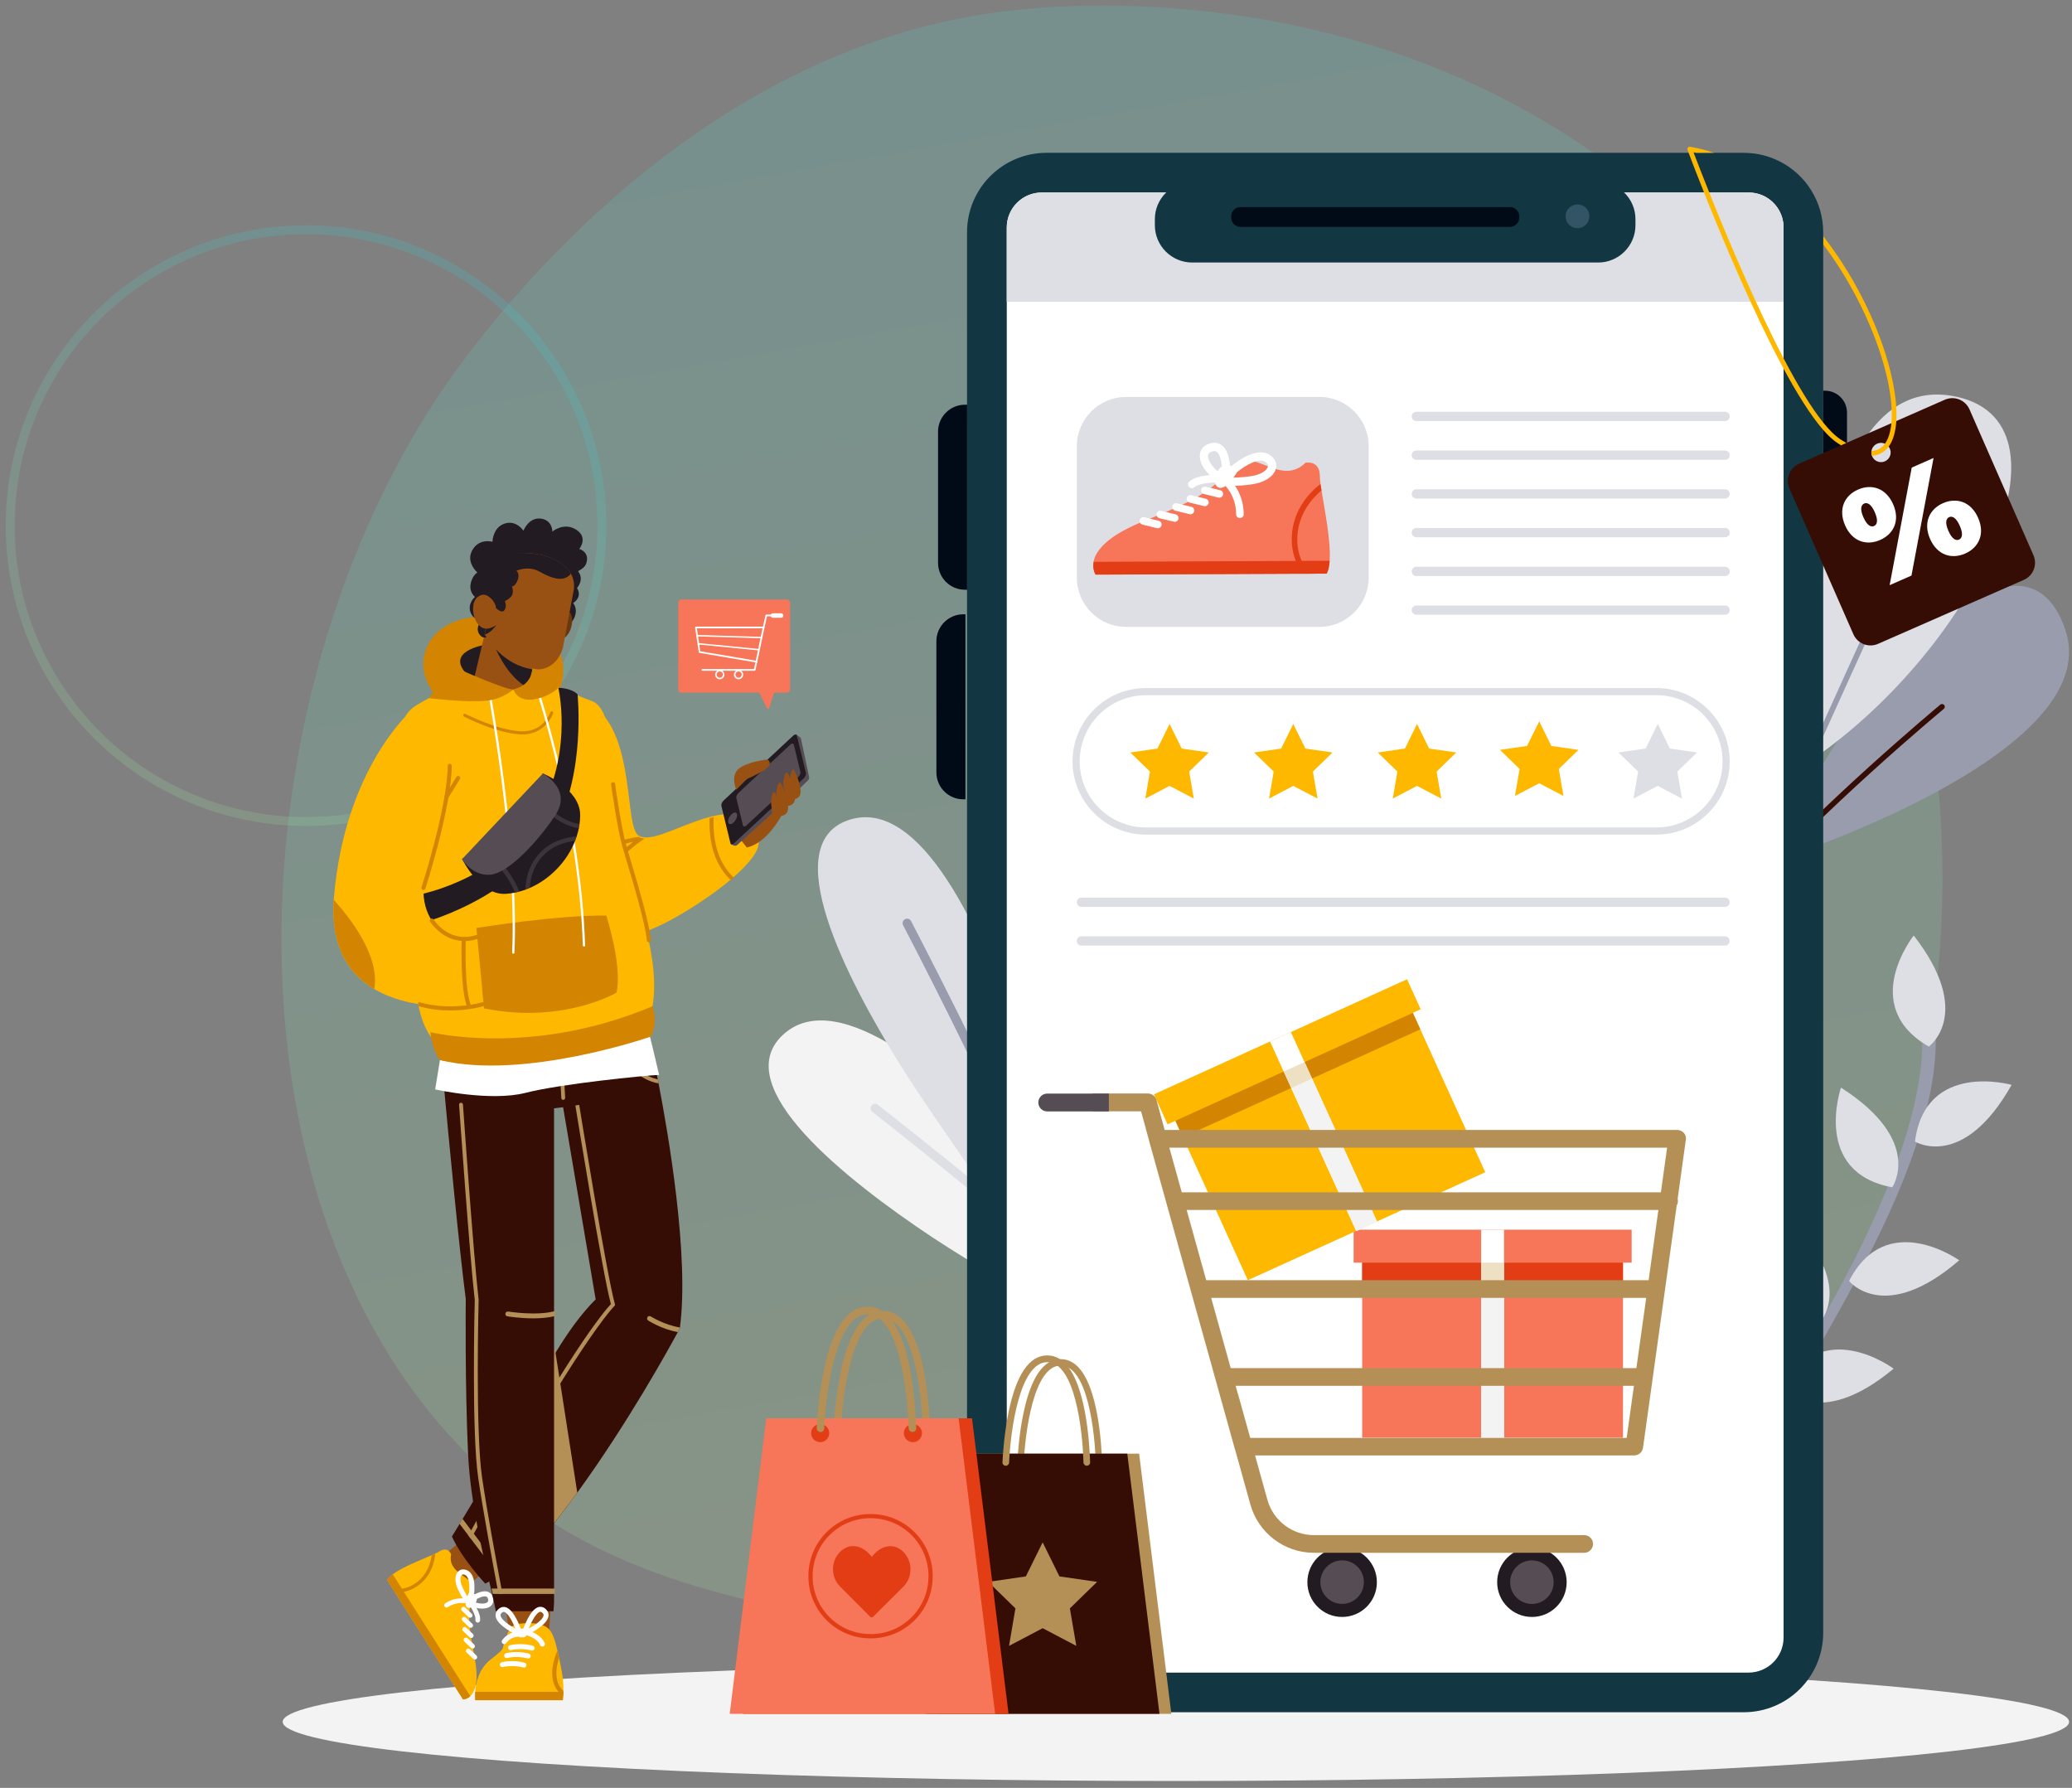 <svg width="153" height="132" viewBox="0 0 153 132" fill="none" xmlns="http://www.w3.org/2000/svg">
<rect x="0" y="0" width="153" height="132" fill="#808080" stroke="none"/>
<path d="M128.68 105.14C125.488 108.427 122.631 110.361 120.444 111.819C99.113 126.05 74.73 121.948 67.192 120.547C55.029 118.285 44.762 116.689 35.941 108.726C15.896 90.633 16.871 52.887 32.187 29.505C34.003 26.733 49.297 4.083 73.733 0.891C74.33 0.813 74.776 0.768 75.167 0.727C78.947 0.327 102.372 -1.783 121.473 14.206C124.207 16.495 128.608 20.623 132.688 26.919C147.607 49.942 147.654 85.599 128.68 105.14Z" fill="url(#paint0_linear_5192_19337)" fill-opacity="0.2"/>
<circle opacity="0.2" cx="22.174" cy="22.174" r="21.846" transform="matrix(-1 0 0 1 44.773 16.633)" stroke="url(#paint1_linear_5192_19337)" stroke-width="0.657"/>
<ellipse cx="86.83" cy="127.123" rx="65.955" ry="4.369" fill="#F3F3F3"/>
<path d="M57.75 76.462C61.891 72.466 70.342 80.035 75.252 85.2C77.512 87.572 79.018 89.437 79.018 89.437C79.776 90.162 80.42 90.815 80.968 91.411C81.266 91.734 81.532 92.036 81.766 92.318L74.841 95.061C72.678 93.768 70.346 92.346 68.823 91.335C62.342 87.02 53.839 80.237 57.75 76.462Z" fill="#F3F3F3"/>
<path d="M64.358 81.621C64.475 81.476 64.68 81.452 64.825 81.565C65.276 81.919 74.243 88.937 79.113 93.364L78.42 93.638C73.457 89.167 64.523 82.173 64.414 82.089C64.269 81.976 64.245 81.766 64.358 81.621Z" fill="#DDDFE4"/>
<path d="M76.586 81.188C76.973 82.158 77.291 83.024 77.545 83.79C77.738 84.382 77.891 84.906 78.004 85.369L72.526 87.536C70.781 85.059 67.99 81.05 66.516 78.69C62.399 72.083 57.465 62.391 62.588 60.57C68.01 58.645 72.574 69.034 74.906 75.765C75.982 78.863 76.586 81.188 76.586 81.188Z" fill="#DDDFE4"/>
<path d="M75.403 86.392C73.143 80.704 66.758 68.442 66.686 68.309C66.601 68.147 66.666 67.946 66.827 67.862C66.992 67.777 67.189 67.841 67.274 68.002C67.56 68.554 73.763 80.462 76.019 86.15L75.403 86.392Z" fill="#999CAD"/>
<path d="M131.074 63.551C131.074 63.551 155.537 55.748 152.524 46.555C149.201 36.419 135.513 51.735 131.074 63.551Z" fill="#999CAD"/>
<path d="M128.641 65.938C134.155 59.605 143.162 52.12 143.275 52.024C143.363 51.951 143.488 51.963 143.561 52.052C143.633 52.137 143.621 52.266 143.533 52.338C143.42 52.431 134.352 59.968 128.878 66.28L128.641 65.938Z" fill="#350d05"/>
<path d="M133.234 56.472C133.234 56.472 132.525 26.496 144.582 29.316C153.798 31.471 145.492 48.379 133.234 56.472Z" fill="#DDDFE4"/>
<path d="M128.428 67.126C133.096 56.677 140.826 39.733 140.919 39.532C140.967 39.431 141.084 39.383 141.189 39.431C141.29 39.479 141.338 39.6 141.29 39.701C141.197 39.902 133.358 57.092 128.698 67.517L128.428 67.126Z" fill="#999CAD"/>
<path d="M126.416 111.678C131.484 104.604 136.241 96.382 138.871 90.911C142.307 83.765 143.576 78.093 142.641 74.052C142.581 73.786 142.311 73.617 142.045 73.682C141.779 73.742 141.61 74.012 141.675 74.278C143.31 81.34 137.622 94.666 125.184 111.662L126.416 111.678Z" fill="#999CAD"/>
<path d="M141.404 84.282C141.404 84.282 144.945 86.469 148.542 80.096C148.542 80.096 142.178 78.287 141.404 84.282Z" fill="#DDDFE4"/>
<path d="M139.725 87.659C139.725 87.659 142.105 84.247 135.942 80.299C135.942 80.299 133.779 86.555 139.725 87.659Z" fill="#DDDFE4"/>
<path d="M142.425 77.27C142.425 77.27 145.804 74.845 141.313 69.068C141.313 69.072 137.188 74.249 142.425 77.27Z" fill="#DDDFE4"/>
<path d="M136.539 94.575C136.539 94.575 139.129 97.83 144.672 93.048C144.672 93.048 139.294 89.193 136.539 94.575Z" fill="#DDDFE4"/>
<path d="M134.301 97.757C134.301 97.757 137.234 94.808 131.848 89.853C131.848 89.853 128.642 95.638 134.301 97.757Z" fill="#DDDFE4"/>
<path d="M131.668 102.421C131.668 102.421 134.198 105.724 139.829 101.051C139.829 101.047 134.524 97.091 131.668 102.421Z" fill="#DDDFE4"/>
<path d="M129.639 106.021C129.639 106.021 125.531 105.364 126.973 98.186C126.973 98.19 132.975 100.977 129.639 106.021Z" fill="#EDE0C3"/>
<path d="M134.629 17.153V120.546C134.629 123.789 132.003 126.415 128.76 126.415H77.277C75.65 126.415 74.175 125.755 73.112 124.683C72.061 123.62 71.408 122.161 71.408 120.55V17.153C71.408 13.91 74.034 11.283 77.277 11.283H128.76C129.719 11.283 130.621 11.513 131.423 11.92C133.328 12.89 134.629 14.868 134.629 17.153Z" fill="#133643"/>
<path d="M71.413 43.541H71.251C70.156 43.541 69.266 42.651 69.266 41.555V31.867C69.266 30.771 70.156 29.881 71.251 29.881H71.413V43.541Z" fill="#000B17"/>
<path d="M134.629 39.968H134.762C135.66 39.968 136.385 39.243 136.385 38.345V30.469C136.385 29.571 135.66 28.846 134.762 28.846H134.629V39.968Z" fill="#000B17"/>
<path d="M71.291 59.014H71.13C70.035 59.014 69.144 58.124 69.144 57.028V47.34C69.144 46.244 70.035 45.353 71.13 45.353H71.291V59.014Z" fill="#000B17"/>
<path d="M131.702 16.799V120.902C131.702 122.332 130.542 123.488 129.116 123.488H76.924C75.856 123.488 74.938 122.839 74.547 121.917C74.414 121.606 74.342 121.264 74.342 120.906V16.799C74.342 15.373 75.502 14.213 76.928 14.213H129.124C129.487 14.213 129.825 14.285 130.139 14.418C131.058 14.817 131.702 15.732 131.702 16.799Z" fill="white"/>
<path d="M127.382 66.272H79.854C79.665 66.272 79.512 66.425 79.512 66.614C79.512 66.803 79.665 66.956 79.854 66.956H127.382C127.571 66.956 127.724 66.803 127.724 66.614C127.724 66.421 127.571 66.272 127.382 66.272Z" fill="#DDDFE4"/>
<path d="M127.382 69.129H79.854C79.665 69.129 79.512 69.282 79.512 69.471C79.512 69.661 79.665 69.814 79.854 69.814H127.382C127.571 69.814 127.724 69.661 127.724 69.471C127.724 69.282 127.571 69.129 127.382 69.129Z" fill="#DDDFE4"/>
<path d="M127.384 31.087H104.585C104.395 31.087 104.242 30.934 104.242 30.745C104.242 30.555 104.395 30.402 104.585 30.402H127.384C127.573 30.402 127.726 30.555 127.726 30.745C127.726 30.934 127.573 31.087 127.384 31.087Z" fill="#DDDFE4"/>
<path d="M127.384 33.947H104.585C104.395 33.947 104.242 33.794 104.242 33.604C104.242 33.415 104.395 33.262 104.585 33.262H127.384C127.573 33.262 127.726 33.415 127.726 33.604C127.726 33.794 127.573 33.947 127.384 33.947Z" fill="#DDDFE4"/>
<path d="M127.384 36.808H104.585C104.395 36.808 104.242 36.655 104.242 36.465C104.242 36.276 104.395 36.123 104.585 36.123H127.384C127.573 36.123 127.726 36.276 127.726 36.465C127.726 36.655 127.573 36.808 127.384 36.808Z" fill="#DDDFE4"/>
<path d="M127.384 39.667H104.585C104.395 39.667 104.242 39.514 104.242 39.325C104.242 39.136 104.395 38.982 104.585 38.982H127.384C127.573 38.982 127.726 39.136 127.726 39.325C127.726 39.514 127.573 39.667 127.384 39.667Z" fill="#DDDFE4"/>
<path d="M127.384 42.529H104.585C104.395 42.529 104.242 42.376 104.242 42.186C104.242 41.997 104.395 41.844 104.585 41.844H127.384C127.573 41.844 127.726 41.997 127.726 42.186C127.726 42.376 127.573 42.529 127.384 42.529Z" fill="#DDDFE4"/>
<path d="M127.384 45.388H104.585C104.395 45.388 104.242 45.235 104.242 45.045C104.242 44.856 104.395 44.703 104.585 44.703H127.384C127.573 44.703 127.726 44.856 127.726 45.045C127.726 45.235 127.573 45.388 127.384 45.388Z" fill="#DDDFE4"/>
<path d="M100.585 106.148H119.844V91.521H100.585V106.148Z" fill="#F77659"/>
<path d="M99.953 93.221H120.484V90.787H99.953V93.221Z" fill="#F77659"/>
<path d="M100.585 94.562H119.844V93.225H100.585V94.562Z" fill="#E33D15"/>
<path d="M109.371 106.16H111.059V90.788H109.371V106.16Z" fill="white"/>
<path d="M111.063 94.473H109.375V106.163H111.063V94.473Z" fill="#F3F3F3"/>
<path d="M111.063 93.221H109.375V94.558H111.063V93.221Z" fill="#EDE0C3"/>
<path d="M92.141 94.517L109.674 86.547L103.622 73.23L86.089 81.2L92.141 94.517Z" fill="url(#paint2_linear_5192_19337)"/>
<path d="M86.215 83.01L104.906 74.514L103.899 72.299L85.208 80.795L86.215 83.01Z" fill="url(#paint3_linear_5192_19337)"/>
<path d="M87.346 83.966L104.879 75.996L104.326 74.778L86.793 82.748L87.346 83.966Z" fill="#D38400"/>
<path d="M100.143 90.89L101.68 90.191L95.319 76.196L93.782 76.895L100.143 90.89Z" fill="white"/>
<path d="M96.851 79.546L95.314 80.244L100.152 90.887L101.688 90.189L96.851 79.546Z" fill="#F3F3F3"/>
<path d="M96.335 78.411L94.799 79.109L95.352 80.327L96.889 79.629L96.335 78.411Z" fill="#EDE0C3"/>
<path d="M113.119 119.38C114.536 119.38 115.685 118.231 115.685 116.814C115.685 115.397 114.536 114.248 113.119 114.248C111.702 114.248 110.553 115.397 110.553 116.814C110.553 118.231 111.702 119.38 113.119 119.38Z" fill="#221B22"/>
<path d="M113.117 118.42C114.005 118.42 114.724 117.7 114.724 116.812C114.724 115.925 114.005 115.205 113.117 115.205C112.229 115.205 111.51 115.925 111.51 116.812C111.51 117.7 112.229 118.42 113.117 118.42Z" fill="#564C54"/>
<path d="M96.539 116.814C96.539 118.232 97.687 119.38 99.105 119.38C100.523 119.38 101.671 118.232 101.671 116.814C101.671 115.396 100.523 114.248 99.105 114.248C97.687 114.244 96.539 115.396 96.539 116.814Z" fill="#221B22"/>
<path d="M99.105 118.416C99.992 118.416 100.712 117.695 100.712 116.809C100.712 115.922 99.992 115.201 99.105 115.201C98.219 115.201 97.498 115.922 97.498 116.809C97.498 117.695 98.219 118.416 99.105 118.416Z" fill="#564C54"/>
<path d="M124.343 83.649C124.218 83.508 124.041 83.423 123.851 83.423H85.999L85.399 81.22C85.322 80.934 85.061 80.732 84.763 80.732H80.67V82.05H84.259L84.843 84.185C84.847 84.205 84.851 84.225 84.855 84.245L86.039 88.495L86.221 89.152L87.711 94.51L88.074 95.815L89.52 100.999L89.882 102.305L91.183 106.978C91.191 107.006 91.199 107.034 91.212 107.058L92.331 111.083C92.915 113.177 94.841 114.644 97.016 114.644H116.979C117.342 114.644 117.632 114.354 117.632 113.991C117.632 113.628 117.342 113.338 116.979 113.338H97.016C95.425 113.338 94.015 112.267 93.588 110.732L92.674 107.453H120.677C121.003 107.453 121.277 107.211 121.322 106.889L121.962 102.301L122.143 100.995L122.864 95.811L123.046 94.506L123.811 89.003C123.867 88.906 123.9 88.793 123.9 88.672C123.9 88.616 123.892 88.56 123.88 88.507L124.484 84.157C124.524 83.979 124.468 83.79 124.343 83.649ZM120.117 106.16H92.319L91.425 102.949C91.417 102.921 91.405 102.893 91.393 102.865V102.861L91.24 102.313H120.653L120.117 106.16ZM120.834 101.007H90.877L89.435 95.823H121.559L120.834 101.007ZM121.737 94.518H89.069L87.626 89.333H122.458L121.737 94.518ZM122.643 88.032H87.264L86.346 84.733H123.102L122.643 88.032Z" fill="#b49056"/>
<path d="M76.672 81.397C76.672 81.76 76.966 82.058 77.332 82.058H81.88V80.74H77.332C76.966 80.736 76.672 81.034 76.672 81.397Z" fill="#564C54"/>
<path d="M97.425 46.285H83.157C81.147 46.285 79.516 44.653 79.516 42.643V32.946C79.516 30.936 81.147 29.305 83.157 29.305H97.425C99.435 29.305 101.066 30.936 101.066 32.946V42.643C101.062 44.653 99.435 46.285 97.425 46.285Z" fill="#DDDFE4"/>
<path d="M80.899 42.422L97.962 42.349C98.087 42.12 98.155 41.789 98.184 41.399C98.284 39.956 97.813 37.652 97.583 36.202C97.555 36.033 97.531 35.876 97.511 35.731C97.479 35.489 97.459 35.288 97.459 35.138C97.454 33.954 96.403 34.16 96.403 34.16C94.683 35.859 92.718 33.33 91.578 34.168C91.578 34.168 91.086 34.522 89.737 35.747C88.387 36.971 86.087 37.785 84.129 38.615C81.604 39.682 80.887 40.746 80.75 41.475C80.645 42.051 80.899 42.422 80.899 42.422Z" fill="#F77659"/>
<path d="M80.903 42.426L97.966 42.353C98.091 42.123 98.159 41.793 98.187 41.402L80.758 41.479C80.649 42.055 80.903 42.426 80.903 42.426Z" fill="#E33D15"/>
<path d="M91.328 34.892C91.328 34.892 91.022 34.146 90.345 34.388C89.668 34.63 89.74 35.746 89.74 35.746C89.74 35.746 90.151 36.757 91.328 34.892Z" fill="white"/>
<path d="M91.557 38.245C91.714 38.245 91.839 38.116 91.839 37.963C91.831 36.267 90.767 35.356 90.723 35.316C90.606 35.215 90.425 35.231 90.328 35.352C90.228 35.469 90.244 35.646 90.36 35.747C90.401 35.779 91.271 36.541 91.279 37.967C91.275 38.12 91.4 38.249 91.557 38.245Z" fill="white"/>
<path d="M88.005 36.047C88.07 36.047 88.138 36.023 88.191 35.975C88.545 35.657 89.596 35.592 90.172 35.629C90.326 35.637 90.463 35.52 90.471 35.363C90.479 35.21 90.362 35.073 90.209 35.065C90.031 35.053 88.465 34.976 87.82 35.556C87.703 35.661 87.695 35.838 87.8 35.955C87.852 36.015 87.929 36.047 88.005 36.047Z" fill="white"/>
<path d="M90.474 35.832L90.59 35.235C90.59 35.235 90.594 35.235 90.606 35.239L90.316 34.949C90.478 34.792 91.895 33.403 93.076 33.398C93.084 33.398 93.092 33.398 93.1 33.398C93.454 33.403 93.748 33.527 93.982 33.769C94.228 34.023 94.304 34.357 94.192 34.679C94.002 35.219 93.334 35.634 92.439 35.759C91.843 35.844 91.396 35.868 91.078 35.868C90.679 35.872 90.49 35.836 90.474 35.832ZM90.872 35.26C91.146 35.268 91.626 35.26 92.355 35.159C93.1 35.054 93.523 34.744 93.615 34.482C93.652 34.373 93.627 34.285 93.543 34.192C93.422 34.067 93.281 34.011 93.092 34.007C93.088 34.007 93.084 34.007 93.076 34.007C92.363 34.011 91.34 34.825 90.872 35.26Z" fill="white"/>
<path d="M90.015 35.566L90.272 35.014C89.709 34.752 89.173 34.055 89.205 33.632C89.213 33.531 89.257 33.402 89.519 33.326C89.704 33.273 89.793 33.318 89.853 33.362C90.147 33.587 90.244 34.357 90.236 34.788L90.844 34.8C90.848 34.655 90.856 33.362 90.224 32.874C90.055 32.746 89.765 32.613 89.35 32.737C88.738 32.915 88.617 33.342 88.597 33.584C88.54 34.333 89.298 35.231 90.015 35.566Z" fill="white"/>
<path d="M96.221 42.359L96.728 42.355C96.221 41.779 95.741 40.893 95.798 39.628C95.874 37.94 96.881 36.8 97.578 36.204C97.55 36.035 97.526 35.877 97.505 35.732C96.752 36.316 95.479 37.59 95.387 39.608C95.338 40.82 95.741 41.723 96.221 42.359Z" fill="#E33D15"/>
<path d="M90.043 36.745C90.168 36.745 90.284 36.657 90.312 36.532C90.349 36.383 90.256 36.23 90.107 36.194L89.04 35.932C88.891 35.895 88.737 35.988 88.701 36.137C88.665 36.286 88.758 36.439 88.907 36.475L89.974 36.737C89.998 36.745 90.018 36.745 90.043 36.745Z" fill="white"/>
<path d="M88.974 37.374C89.099 37.374 89.216 37.286 89.244 37.161C89.28 37.012 89.188 36.859 89.039 36.822L87.971 36.561C87.822 36.524 87.669 36.617 87.633 36.766C87.597 36.915 87.689 37.068 87.838 37.104L88.906 37.366C88.93 37.374 88.95 37.374 88.974 37.374Z" fill="white"/>
<path d="M87.91 37.972C88.035 37.972 88.151 37.883 88.18 37.758C88.216 37.609 88.123 37.456 87.974 37.42L86.907 37.158C86.758 37.122 86.605 37.215 86.568 37.364C86.532 37.513 86.625 37.666 86.774 37.702L87.841 37.964C87.865 37.972 87.886 37.972 87.91 37.972Z" fill="white"/>
<path d="M86.75 38.527C86.874 38.527 86.991 38.438 87.019 38.313C87.056 38.164 86.963 38.011 86.814 37.975L85.747 37.713C85.598 37.677 85.445 37.769 85.408 37.918C85.372 38.067 85.465 38.221 85.614 38.257L86.681 38.519C86.705 38.527 86.73 38.527 86.75 38.527Z" fill="white"/>
<path d="M85.5 39.003C85.624 39.003 85.741 38.915 85.769 38.79C85.806 38.641 85.713 38.488 85.564 38.451L84.497 38.19C84.348 38.153 84.195 38.246 84.158 38.395C84.122 38.544 84.215 38.697 84.364 38.733L85.431 38.995C85.451 39.003 85.475 39.003 85.5 39.003Z" fill="white"/>
<path d="M86.365 58.022L84.573 58.96L84.915 56.966L83.465 55.556L85.467 55.266L86.365 53.449L87.259 55.266L89.261 55.556L87.811 56.966L88.154 58.96L86.365 58.022Z" fill="url(#paint4_linear_5192_19337)"/>
<path d="M95.498 58.022L93.709 58.96L94.052 56.966L92.602 55.556L94.603 55.266L95.498 53.449L96.392 55.266L98.394 55.556L96.948 56.966L97.29 58.96L95.498 58.022Z" fill="url(#paint5_linear_5192_19337)"/>
<path d="M104.636 58.022L102.844 58.96L103.186 56.966L101.74 55.556L103.742 55.266L104.636 53.449L105.531 55.266L107.533 55.556L106.083 56.966L106.425 58.96L104.636 58.022Z" fill="url(#paint6_linear_5192_19337)"/>
<path d="M113.66 57.828L111.867 58.767L112.21 56.773L110.76 55.363L112.762 55.073L113.66 53.256L114.554 55.073L116.556 55.363L115.106 56.773L115.448 58.767L113.66 57.828Z" fill="url(#paint7_linear_5192_19337)"/>
<path d="M122.412 58.022L120.619 58.96L120.962 56.966L119.512 55.556L121.514 55.266L122.412 53.449L123.306 55.266L125.308 55.556L123.858 56.966L124.2 58.96L122.412 58.022Z" fill="#DDDFE4"/>
<path d="M122.316 61.619H84.609C81.628 61.619 79.199 59.194 79.199 56.209C79.199 53.228 81.624 50.799 84.609 50.799H122.316C125.297 50.799 127.726 53.224 127.726 56.209C127.726 59.194 125.297 61.619 122.316 61.619ZM84.609 51.327C81.918 51.327 79.727 53.518 79.727 56.209C79.727 58.9 81.918 61.091 84.609 61.091H122.316C125.007 61.091 127.198 58.9 127.198 56.209C127.198 53.518 125.007 51.327 122.316 51.327H84.609V51.327Z" fill="#DDDFE4"/>
<path d="M131.702 16.799V22.286H74.338V16.799C74.338 15.373 75.498 14.213 76.924 14.213H129.12C129.483 14.213 129.821 14.285 130.135 14.418C131.058 14.817 131.702 15.732 131.702 16.799Z" fill="#DDDFE4"/>
<path d="M118.014 19.382H88.028C86.514 19.382 85.277 18.145 85.277 16.63V16.183C85.277 14.668 86.514 13.432 88.028 13.432H118.014C119.528 13.432 120.765 14.668 120.765 16.183V16.63C120.765 18.145 119.528 19.382 118.014 19.382Z" fill="#133643"/>
<path d="M111.506 16.751H91.591C91.22 16.751 90.914 16.445 90.914 16.075V15.966C90.914 15.595 91.22 15.289 91.591 15.289H111.506C111.876 15.289 112.183 15.595 112.183 15.966V16.075C112.183 16.445 111.876 16.751 111.506 16.751Z" fill="#000B17"/>
<path d="M117.362 15.97C117.362 16.453 116.967 16.848 116.484 16.848C116 16.848 115.605 16.453 115.605 15.97C115.605 15.487 116 15.092 116.484 15.092C116.971 15.092 117.362 15.483 117.362 15.97Z" fill="#335464"/>
<path d="M132.132 36.059L136.857 46.827C137.163 47.524 137.977 47.842 138.678 47.536L149.445 42.811C150.142 42.505 150.46 41.691 150.154 40.99L145.429 30.222C145.123 29.525 144.309 29.207 143.608 29.513L132.841 34.238C132.144 34.548 131.826 35.362 132.132 36.059ZM139.314 33.984C138.883 34.291 138.291 34.049 138.194 33.525C138.146 33.263 138.263 32.986 138.48 32.832C138.911 32.526 139.504 32.768 139.6 33.292C139.645 33.553 139.532 33.831 139.314 33.984Z" fill="#350d05"/>
<path d="M136.243 38.784C135.724 37.599 136.191 36.588 137.202 36.145C138.213 35.702 139.273 36.044 139.792 37.229C140.316 38.421 139.845 39.424 138.833 39.867C137.822 40.31 136.767 39.98 136.243 38.784ZM141.166 34.522L142.777 33.812L141.146 42.494L139.534 43.203L141.166 34.522ZM138.439 37.821C138.157 37.18 137.867 37.084 137.653 37.176C137.444 37.269 137.315 37.551 137.597 38.191C137.879 38.832 138.173 38.929 138.382 38.836C138.592 38.743 138.721 38.461 138.439 37.821ZM142.519 39.787C142 38.602 142.467 37.591 143.478 37.148C144.489 36.705 145.548 37.047 146.068 38.232C146.592 39.424 146.12 40.427 145.109 40.87C144.098 41.313 143.043 40.979 142.519 39.787ZM144.715 38.824C144.433 38.183 144.143 38.087 143.929 38.179C143.72 38.272 143.595 38.554 143.873 39.194C144.155 39.835 144.445 39.932 144.658 39.839C144.868 39.746 144.996 39.464 144.715 38.824Z" fill="white"/>
<path d="M139.736 28.047C139.011 24.631 137.162 20.743 134.789 17.645C134.741 17.581 134.692 17.516 134.64 17.452V18.056C137.105 21.335 138.769 25.154 139.397 28.119C139.655 29.34 139.744 30.407 139.663 31.249C139.599 31.894 139.442 32.409 139.188 32.76C139.091 32.893 138.978 33.006 138.853 33.09C138.668 33.215 138.447 33.283 138.197 33.3C138.181 33.412 138.189 33.533 138.229 33.65C138.535 33.63 138.805 33.537 139.047 33.376C139.204 33.271 139.341 33.135 139.462 32.973C139.784 32.538 139.973 31.898 140.026 31.092C140.078 30.246 139.985 29.219 139.736 28.047ZM134.64 31.209C131.023 26.733 125.935 13.564 125.065 11.28C125.057 11.264 125.053 11.248 125.045 11.232C125.122 11.248 125.198 11.264 125.275 11.28H126.56C125.996 11.091 125.412 10.938 124.803 10.833C124.743 10.821 124.679 10.845 124.638 10.894C124.598 10.942 124.586 11.006 124.61 11.067C124.622 11.103 124.65 11.176 124.691 11.284C125.452 13.307 130.846 27.418 134.636 31.749C134.991 32.151 135.329 32.474 135.651 32.687C135.752 32.756 135.849 32.816 135.945 32.877L136.336 32.708C136.179 32.615 136.014 32.514 135.844 32.401C135.474 32.144 135.067 31.737 134.64 31.209Z" fill="url(#paint8_linear_5192_19337)"/>
<path d="M34.118 113.703L32.787 114.823L34.326 117.243L35.657 116.124L34.118 113.703Z" fill="#995113"/>
<path d="M34.19 125.469L28.584 116.656C28.661 116.516 28.807 116.37 29.001 116.23C29.712 115.7 31.052 115.182 31.877 114.821C31.972 114.78 32.064 114.741 32.142 114.702C32.279 114.64 32.389 114.583 32.463 114.533C33.077 114.143 33.315 114.753 33.315 114.753C33.008 116.2 34.961 116.376 34.905 117.239C34.905 117.239 34.884 117.608 34.699 118.71C34.515 119.809 34.857 121.265 35.077 122.548C35.363 124.203 35.053 124.921 34.723 125.234C34.464 125.478 34.19 125.469 34.19 125.469Z" fill="url(#paint9_linear_5192_19337)"/>
<path d="M34.19 125.47L28.584 116.656C28.661 116.516 28.807 116.37 29.001 116.23L34.726 125.231C34.464 125.478 34.19 125.47 34.19 125.47Z" fill="#D38400"/>
<path d="M34.617 117.613C34.617 117.613 35.102 117.526 35.2 117.952C35.302 118.381 34.7 118.711 34.7 118.711C34.7 118.711 34.045 118.836 34.617 117.613Z" fill="white"/>
<path d="M32.825 118.605C32.775 118.525 32.799 118.418 32.879 118.367C33.754 117.81 34.576 118.057 34.612 118.066C34.701 118.093 34.755 118.191 34.725 118.281C34.698 118.37 34.6 118.42 34.511 118.394C34.481 118.385 33.799 118.188 33.066 118.656C32.983 118.706 32.876 118.685 32.825 118.605Z" fill="white"/>
<path d="M35.129 119.715C35.108 119.68 35.096 119.638 35.105 119.596C35.153 119.307 34.837 118.748 34.629 118.462C34.572 118.384 34.59 118.277 34.667 118.221C34.745 118.164 34.852 118.182 34.909 118.259C34.971 118.346 35.531 119.129 35.448 119.653C35.433 119.748 35.343 119.811 35.251 119.796C35.194 119.784 35.153 119.754 35.129 119.715Z" fill="white"/>
<path d="M34.202 118.069C34.098 117.905 33.964 117.667 33.809 117.334C33.58 116.834 33.571 116.351 33.785 116.074C33.914 115.911 34.11 115.839 34.324 115.881C34.527 115.919 34.691 116.033 34.81 116.211C34.813 116.214 34.816 116.22 34.819 116.223C35.206 116.831 34.962 118.022 34.932 118.156L34.685 118.102C34.688 118.108 34.691 118.108 34.691 118.108L34.423 118.367C34.417 118.361 34.333 118.278 34.202 118.069ZM34.5 116.423C34.497 116.42 34.497 116.417 34.494 116.414C34.432 116.318 34.354 116.265 34.25 116.244C34.175 116.229 34.119 116.247 34.077 116.304C33.973 116.438 33.952 116.759 34.146 117.176C34.333 117.584 34.488 117.837 34.583 117.974C34.655 117.587 34.735 116.792 34.5 116.423Z" fill="white"/>
<path d="M34.715 118.524L34.914 118.208C35.236 118.41 35.772 118.458 35.98 118.3C36.031 118.262 36.081 118.199 36.034 118.035C36.001 117.922 35.947 117.892 35.906 117.875C35.691 117.797 35.263 118.003 35.045 118.151L34.837 117.842C34.911 117.791 35.572 117.359 36.034 117.523C36.156 117.568 36.32 117.672 36.394 117.928C36.504 118.303 36.325 118.506 36.209 118.595C35.837 118.875 35.123 118.78 34.715 118.524Z" fill="white"/>
<path d="M29.157 117.561L28.99 117.299C29.455 117.371 30.068 117.323 30.702 116.877C31.545 116.281 31.801 115.385 31.875 114.828C31.971 114.786 32.063 114.748 32.14 114.709C32.09 115.29 31.854 116.367 30.845 117.082C30.241 117.508 29.645 117.597 29.157 117.561Z" fill="#D38400"/>
<path d="M34.082 118.896C34.04 118.83 34.046 118.744 34.103 118.684C34.168 118.616 34.278 118.613 34.347 118.678L34.835 119.143C34.904 119.208 34.907 119.318 34.841 119.387C34.776 119.455 34.665 119.458 34.597 119.393L34.112 118.928C34.1 118.919 34.091 118.907 34.082 118.896Z" fill="white"/>
<path d="M34.125 119.638C34.083 119.572 34.089 119.486 34.146 119.426C34.211 119.358 34.321 119.355 34.39 119.42L34.878 119.885C34.947 119.95 34.95 120.061 34.884 120.129C34.819 120.197 34.708 120.2 34.64 120.135L34.154 119.67C34.14 119.662 34.131 119.65 34.125 119.638Z" fill="white"/>
<path d="M34.164 120.388C34.122 120.322 34.128 120.236 34.185 120.176C34.25 120.108 34.36 120.105 34.429 120.17L34.917 120.635C34.986 120.7 34.989 120.811 34.923 120.879C34.858 120.947 34.747 120.95 34.679 120.885L34.191 120.42C34.179 120.409 34.17 120.4 34.164 120.388Z" fill="white"/>
<path d="M34.261 121.169C34.22 121.103 34.226 121.017 34.282 120.958C34.348 120.889 34.458 120.886 34.526 120.952L35.015 121.416C35.083 121.482 35.086 121.592 35.021 121.66C34.955 121.729 34.845 121.732 34.776 121.666L34.288 121.202C34.276 121.193 34.267 121.181 34.261 121.169Z" fill="white"/>
<path d="M34.431 121.98C34.39 121.914 34.396 121.828 34.452 121.768C34.518 121.7 34.628 121.697 34.696 121.762L35.182 122.227C35.25 122.292 35.253 122.402 35.188 122.471C35.122 122.539 35.012 122.542 34.944 122.477L34.458 122.012C34.449 122 34.44 121.991 34.431 121.98Z" fill="white"/>
<path d="M50.207 98.011C50.204 98.032 50.201 98.05 50.199 98.071C50.199 98.071 50.148 98.169 50.05 98.351C49.359 99.628 46.355 105.071 42.627 110.201C42.088 110.94 41.538 111.675 40.975 112.387C40.728 112.699 40.478 113.009 40.228 113.313C39.138 114.635 38.221 115.444 37.179 116.129C37.069 116.201 36.956 116.272 36.843 116.344C36.625 116.478 36.402 116.606 36.17 116.737C36.059 116.796 35.946 116.859 35.833 116.921C35.833 116.921 34.154 115.153 33.371 113.441C33.371 113.441 33.588 113.083 33.943 112.506C34.011 112.393 34.086 112.271 34.163 112.14C34.401 111.746 34.678 111.288 34.979 110.785C36.333 108.525 38.156 105.419 38.837 103.978C39.334 102.924 39.927 101.757 40.591 100.605C40.716 100.384 40.844 100.167 40.975 99.95C40.99 99.923 41.005 99.899 41.02 99.875C41.922 98.387 42.928 96.975 43.985 95.933L41.582 81.751L41.431 80.861L46.745 78.985L47.048 78.878L48.314 78.432C48.314 78.432 48.415 78.896 48.573 79.7C48.591 79.795 48.612 79.9 48.632 80.004C49.335 83.633 50.91 92.732 50.207 98.011Z" fill="#350d05"/>
<path d="M37.173 116.131C37.063 116.202 36.95 116.273 36.836 116.345L34.779 113.618L34.589 113.367L33.934 112.501C34.002 112.388 34.077 112.266 34.154 112.135L34.794 112.983L34.985 113.233L37.173 116.131Z" fill="#b49056"/>
<path d="M50.205 98.009C50.202 98.03 50.199 98.048 50.196 98.069C50.196 98.069 50.145 98.167 50.047 98.349C48.841 98.123 47.915 97.527 47.861 97.491C47.778 97.438 47.757 97.328 47.811 97.244C47.864 97.161 47.974 97.14 48.058 97.194C48.07 97.2 49.014 97.807 50.205 98.009Z" fill="#b49056"/>
<path d="M45.368 96.423C45.342 96.45 42.677 99.1 34.987 113.234C34.918 113.359 34.85 113.487 34.778 113.618L34.588 113.368C34.659 113.24 34.728 113.112 34.796 112.987C41.933 99.88 44.672 96.745 45.109 96.283C44.484 93.964 42.564 82.093 42.481 81.583C42.469 81.506 42.522 81.431 42.6 81.42C42.677 81.408 42.752 81.461 42.763 81.539C42.784 81.664 44.809 94.196 45.407 96.286C45.422 96.331 45.407 96.384 45.368 96.423Z" fill="#b49056"/>
<path d="M42.627 110.198C41.852 111.261 41.049 112.312 40.227 113.309C40.078 111.136 39.676 103.948 40.59 100.595C40.697 100.197 40.825 99.851 40.974 99.574L41.019 99.866L42.627 110.198Z" fill="#b49056"/>
<path d="M32.68 74.95C32.68 74.95 32.281 78.743 33.144 80.857C34.008 82.968 45.181 81.881 48.028 79.981C49.195 79.201 46.709 72.008 46.709 72.008L32.68 74.95Z" fill="#350d05"/>
<path d="M48.631 79.988C48.461 79.958 48.297 79.917 48.136 79.86C47.88 79.774 47.636 79.655 47.401 79.506C47.16 79.351 46.94 79.169 46.746 78.97C45.513 77.728 45.15 75.849 45.135 75.757C45.12 75.68 45.174 75.605 45.251 75.59C45.329 75.576 45.403 75.629 45.418 75.707C45.421 75.73 45.799 77.683 47.05 78.866C47.205 79.014 47.374 79.148 47.559 79.267C47.782 79.41 48.014 79.521 48.261 79.601C48.363 79.634 48.467 79.664 48.574 79.684C48.592 79.78 48.613 79.881 48.631 79.988Z" fill="#b49056"/>
<path d="M41.732 81.056C41.735 81.13 41.676 81.196 41.598 81.202C41.518 81.205 41.452 81.148 41.449 81.071C41.426 80.553 41.393 80.02 41.36 79.49C41.354 79.398 41.348 79.302 41.342 79.21C41.229 77.477 41.086 75.774 40.979 74.571C40.97 74.473 40.961 74.381 40.952 74.288C40.928 74.023 40.908 73.791 40.887 73.591C40.982 73.577 41.077 73.562 41.17 73.547C41.187 73.746 41.211 73.982 41.235 74.247C41.244 74.336 41.253 74.431 41.262 74.529C41.369 75.72 41.512 77.409 41.625 79.133C41.631 79.228 41.637 79.323 41.643 79.418C41.673 79.969 41.706 80.52 41.732 81.056Z" fill="#b49056"/>
<path d="M42.14 79.226C42.096 79.247 41.893 79.342 41.64 79.417C41.551 79.443 41.456 79.467 41.357 79.488C41.268 79.506 41.176 79.518 41.086 79.524C40.914 79.533 40.744 79.515 40.604 79.449C40.428 79.366 40.315 79.214 40.276 79.012C40.172 78.476 39.952 76.269 39.806 74.706C39.797 74.611 39.788 74.516 39.779 74.426C39.755 74.176 39.735 73.95 39.717 73.756C39.812 73.745 39.907 73.733 40.003 73.721C40.02 73.914 40.041 74.147 40.065 74.4C40.074 74.489 40.083 74.584 40.092 74.679C40.241 76.237 40.458 78.443 40.559 78.961C40.583 79.08 40.637 79.158 40.732 79.202C40.884 79.274 41.113 79.259 41.339 79.211C41.435 79.19 41.533 79.163 41.622 79.134C41.786 79.08 41.929 79.021 42.015 78.979C42.087 78.946 42.173 78.973 42.206 79.041C42.242 79.11 42.212 79.19 42.14 79.226Z" fill="#b49056"/>
<path d="M37.355 118.748L37.638 120.996H40.505L40.672 118.629L37.355 118.748Z" fill="#995113"/>
<path d="M40.912 79.737V118.346L40.87 118.956H36.613C36.568 118.676 36.464 118.227 36.33 117.649C36.3 117.524 36.271 117.39 36.238 117.253C35.684 114.892 34.731 110.866 34.565 107.368C34.327 102.372 34.392 95.896 34.392 95.896C33.907 92.183 33.142 84.138 32.764 80.02C32.755 79.922 32.746 79.826 32.737 79.734C32.609 78.35 32.531 77.48 32.531 77.48C33.216 77.194 34.461 77.391 35.782 77.766C35.878 77.793 35.973 77.82 36.071 77.849C38.42 78.549 40.912 79.737 40.912 79.737Z" fill="#350d05"/>
<path d="M40.974 117.285V117.681H36.389C36.359 117.556 36.33 117.422 36.297 117.285H40.974Z" fill="#b49056"/>
<path d="M40.977 96.797V97.166C40.477 97.291 39.908 97.333 39.376 97.333C38.39 97.333 37.527 97.193 37.467 97.184C37.369 97.169 37.303 97.077 37.321 96.978C37.336 96.88 37.428 96.815 37.527 96.833C37.545 96.833 39.629 97.172 40.977 96.797Z" fill="#b49056"/>
<path d="M37.102 117.683H36.811C36.787 117.561 36.763 117.427 36.736 117.287C36.361 115.286 35.67 111.549 35.313 109.123C34.813 105.734 35.048 96.341 35.057 95.974C34.679 92.744 33.908 81.677 33.899 81.566C33.893 81.486 33.952 81.418 34.033 81.415C34.113 81.409 34.179 81.468 34.185 81.549C34.194 81.662 34.965 92.744 35.343 95.953C35.343 95.959 35.343 95.968 35.343 95.974C35.34 96.07 35.093 105.669 35.596 109.084C35.956 111.529 36.653 115.307 37.028 117.29C37.055 117.427 37.078 117.561 37.102 117.683Z" fill="#b49056"/>
<path d="M41.601 124.825C41.601 124.852 41.601 124.876 41.601 124.9C41.598 125.016 41.595 125.117 41.589 125.206C41.577 125.4 41.562 125.522 41.562 125.522H35.099C35.099 125.522 35.066 125.272 35.093 124.9C35.134 124.239 35.355 123.196 36.248 122.506C37.468 121.562 36.998 121.758 37.248 121.327C37.275 121.279 37.495 120.547 37.519 120.496C37.73 120.049 37.924 119.838 39.079 119.838C40.615 119.838 40.749 120.582 40.913 120.975C40.982 121.139 41.074 121.481 41.169 121.886C41.208 122.05 41.246 122.223 41.285 122.401C41.38 122.848 41.467 123.313 41.529 123.682C41.592 124.084 41.604 124.495 41.601 124.825Z" fill="url(#paint10_linear_5192_19337)"/>
<path d="M41.594 124.831C41.594 124.858 41.594 124.882 41.594 124.906C41.591 125.022 41.588 125.123 41.582 125.212C41.266 124.992 41.043 124.7 40.912 124.343C40.513 123.253 41.126 121.946 41.153 121.893L41.165 121.899C41.204 122.062 41.242 122.235 41.281 122.414C41.135 122.857 40.968 123.605 41.201 124.239C41.281 124.468 41.415 124.668 41.594 124.831Z" fill="#D38400"/>
<path d="M41.598 124.906C41.589 125.275 41.559 125.529 41.559 125.529H35.099C35.099 125.529 35.066 125.278 35.093 124.906H41.598Z" fill="#D38400"/>
<path d="M38.392 120.801C38.365 120.801 38.342 120.795 38.318 120.786C38.154 120.712 36.713 120.042 36.6 119.342C36.576 119.202 36.594 118.997 36.805 118.803C37.005 118.622 37.201 118.622 37.329 118.657C37.981 118.83 38.475 120.274 38.568 120.563C38.589 120.631 38.571 120.709 38.514 120.756C38.478 120.783 38.434 120.801 38.392 120.801ZM37.192 119.006C37.157 119.006 37.112 119.021 37.052 119.074C36.957 119.163 36.954 119.232 36.963 119.283C37.011 119.577 37.559 119.967 38.059 120.244C37.83 119.681 37.499 119.083 37.234 119.012C37.219 119.009 37.207 119.006 37.192 119.006Z" fill="white"/>
<path d="M38.707 120.795C38.662 120.795 38.618 120.78 38.585 120.747C38.531 120.7 38.511 120.622 38.531 120.554C38.624 120.265 39.118 118.821 39.77 118.648C39.898 118.615 40.094 118.612 40.294 118.794C40.502 118.988 40.52 119.193 40.499 119.333C40.386 120.033 38.945 120.703 38.782 120.777C38.758 120.789 38.734 120.795 38.707 120.795ZM39.907 118.999C39.892 118.999 39.877 119.002 39.865 119.005C39.597 119.077 39.267 119.675 39.041 120.238C39.541 119.961 40.089 119.574 40.136 119.276C40.145 119.226 40.142 119.154 40.047 119.068C39.987 119.014 39.943 118.999 39.907 118.999Z" fill="white"/>
<path d="M38.548 120.255C38.548 120.255 38.247 120.112 38.224 120.526C38.206 120.86 38.444 120.931 38.539 120.877C38.539 120.877 38.745 120.94 38.846 120.776C38.95 120.609 38.885 120.088 38.548 120.255Z" fill="white"/>
<path d="M37.231 121.386C37.192 121.386 37.154 121.374 37.121 121.35C37.04 121.29 37.023 121.174 37.082 121.091C37.663 120.311 38.559 120.48 38.597 120.486C38.699 120.507 38.761 120.602 38.74 120.704C38.72 120.802 38.624 120.867 38.523 120.85C38.493 120.844 37.815 120.722 37.377 121.311C37.344 121.359 37.288 121.386 37.231 121.386Z" fill="white"/>
<path d="M40.052 121.567C39.981 121.567 39.915 121.525 39.886 121.459C39.588 120.801 38.546 120.644 38.534 120.641C38.433 120.626 38.364 120.533 38.379 120.432C38.394 120.331 38.486 120.263 38.587 120.277C38.638 120.283 39.841 120.468 40.222 121.308C40.264 121.4 40.222 121.51 40.13 121.552C40.103 121.561 40.076 121.567 40.052 121.567Z" fill="white"/>
<path d="M39.292 121.862C39.277 121.862 39.262 121.859 39.244 121.856C38.422 121.644 37.752 121.823 37.747 121.826C37.648 121.853 37.547 121.796 37.52 121.698C37.493 121.599 37.55 121.498 37.648 121.471C37.678 121.463 38.419 121.263 39.336 121.501C39.435 121.528 39.494 121.626 39.467 121.725C39.45 121.805 39.375 121.862 39.292 121.862Z" fill="white"/>
<path d="M39.007 122.445C38.992 122.445 38.977 122.443 38.959 122.44C38.143 122.228 37.467 122.407 37.461 122.41C37.363 122.437 37.262 122.38 37.235 122.282C37.208 122.183 37.265 122.082 37.363 122.055C37.393 122.047 38.134 121.847 39.051 122.085C39.15 122.112 39.209 122.21 39.182 122.309C39.161 122.389 39.087 122.445 39.007 122.445Z" fill="white"/>
<path d="M38.688 123.115C38.673 123.115 38.658 123.112 38.641 123.109C37.825 122.898 37.149 123.077 37.143 123.08C37.045 123.106 36.944 123.05 36.917 122.952C36.89 122.853 36.947 122.752 37.045 122.725C37.075 122.716 37.816 122.517 38.733 122.755C38.831 122.782 38.891 122.88 38.864 122.978C38.843 123.059 38.769 123.115 38.688 123.115Z" fill="white"/>
<path d="M36.929 75.756C36.917 75.822 36.721 76.84 36.137 77.867C35.795 78.472 35.316 79.082 34.66 79.502C34.113 79.856 33.496 80.035 32.83 80.038C32.821 79.939 32.812 79.844 32.803 79.752C33.428 79.752 33.997 79.588 34.506 79.261C35.089 78.885 35.527 78.338 35.849 77.784C36.444 76.763 36.643 75.718 36.646 75.703C36.661 75.625 36.736 75.572 36.813 75.587C36.894 75.604 36.944 75.679 36.929 75.756Z" fill="#b49056"/>
<path d="M56.026 62.184C56.038 62.86 55.282 63.783 54.207 64.724C54.136 64.786 54.061 64.852 53.987 64.914C52.796 65.924 51.275 66.936 49.982 67.674C48.723 68.392 46.969 69.205 45.311 69.419C43.742 69.622 42.259 69.294 41.357 67.853C41.253 67.686 41.158 67.513 41.072 67.329C39.604 64.25 40.467 59.049 40.467 59.049L44.192 52.43C46.833 54.806 46.157 60.957 47.121 61.666C47.139 61.678 47.154 61.69 47.172 61.699C47.294 61.773 47.437 61.815 47.598 61.827C48.657 61.913 50.524 60.811 52.403 60.317C52.504 60.29 52.605 60.266 52.706 60.243C52.802 60.222 52.897 60.201 52.992 60.183C54.669 59.876 56.002 60.737 56.026 62.184Z" fill="url(#paint11_linear_5192_19337)"/>
<path d="M54.202 64.806C54.131 64.869 54.057 64.934 53.982 64.997C53.193 64.261 52.684 63.258 52.485 62.013C52.392 61.43 52.377 60.873 52.395 60.403C52.496 60.376 52.598 60.352 52.699 60.328C52.672 60.804 52.681 61.376 52.779 61.975C52.973 63.175 53.449 64.121 54.202 64.806Z" fill="#D38400"/>
<path d="M47.594 61.914C46.909 62.373 45.971 63.096 45.533 63.861C45.507 63.909 45.456 63.936 45.405 63.936C45.382 63.936 45.355 63.93 45.331 63.918C45.259 63.876 45.236 63.787 45.274 63.715C45.605 63.135 46.191 62.587 46.754 62.149C46.114 62.274 45.507 62.501 45.501 62.504C45.483 62.51 45.465 62.513 45.447 62.513C45.387 62.513 45.331 62.477 45.307 62.417C45.277 62.34 45.319 62.254 45.393 62.227C45.435 62.212 46.358 61.867 47.165 61.789C47.29 61.861 47.433 61.902 47.594 61.914Z" fill="#D38400"/>
<path d="M45.302 69.505C43.733 69.708 42.25 69.38 41.348 67.939C41.244 67.772 41.149 67.6 41.062 67.415C41.604 67.233 42.703 67.061 44.087 67.879C44.983 68.409 45.263 69.008 45.302 69.505Z" fill="#D38400"/>
<path d="M58.939 57.381C58.939 57.381 57.593 62.011 55.149 62.571L54.018 61.147C54.018 61.15 56.373 57.619 58.939 57.381Z" fill="#995113"/>
<path d="M53.955 62.299L54.143 62.407C54.241 62.463 54.363 62.451 54.449 62.374C55.232 61.674 59.031 58.271 59.68 57.598C59.74 57.535 59.764 57.446 59.746 57.363L59.153 54.567C59.139 54.498 59.1 54.439 59.04 54.403L58.781 54.23L59.386 57.244L53.955 62.299Z" fill="#564C54"/>
<path d="M53.94 62.261L53.267 59.495C53.24 59.388 53.315 59.212 53.431 59.102L58.582 54.305C58.698 54.198 58.814 54.198 58.841 54.305L59.513 57.071C59.54 57.178 59.466 57.354 59.35 57.464L54.199 62.261C54.083 62.371 53.967 62.371 53.94 62.261Z" fill="#221B22"/>
<path d="M54.861 60.941L54.373 58.928C54.346 58.821 54.42 58.645 54.536 58.535L58.356 54.977C58.472 54.87 58.588 54.87 58.615 54.977L59.103 56.99C59.13 57.097 59.056 57.273 58.94 57.383L55.12 60.941C55.001 61.048 54.885 61.048 54.861 60.941Z" fill="#564C54"/>
<path d="M54.173 60.72C53.995 60.886 53.816 60.886 53.774 60.72C53.733 60.553 53.846 60.282 54.024 60.115C54.203 59.949 54.382 59.949 54.423 60.115C54.465 60.282 54.352 60.553 54.173 60.72Z" fill="#564C54"/>
<path d="M54.365 58.31C54.365 58.31 53.9 57.25 54.585 56.729C55.27 56.208 56.684 56.074 56.684 56.074C57.235 56.509 56.306 57.009 55.133 57.518L54.365 58.31Z" fill="#995113"/>
<path d="M56.647 60.411C56.647 60.411 57.364 60.736 57.599 60.331C57.834 59.926 57.409 58.904 57.236 58.556C57.063 58.208 56.876 59.092 56.962 59.491C57.013 59.726 56.995 60.102 56.995 60.102L56.647 60.411Z" fill="#995113"/>
<path d="M57.598 59.405C57.598 59.405 58.351 59.718 58.631 59.235C58.911 58.753 58.404 57.541 58.199 57.127C57.994 56.713 57.741 57.773 57.874 58.238C58.008 58.702 57.851 58.908 57.851 58.908L57.598 59.405Z" fill="#995113"/>
<path d="M58.131 58.908C58.131 58.908 58.798 59.181 59.045 58.759C59.292 58.333 58.845 57.264 58.664 56.898C58.482 56.532 58.259 57.467 58.378 57.877C58.497 58.288 58.357 58.47 58.357 58.47L58.131 58.908Z" fill="#995113"/>
<path d="M57.082 60.145C57.082 60.145 57.835 60.458 58.115 59.975C58.395 59.493 57.889 58.281 57.683 57.867C57.478 57.453 57.225 58.514 57.359 58.978C57.493 59.443 57.335 59.648 57.335 59.648L57.082 60.145Z" fill="#995113"/>
<path d="M32.487 78.267L32.133 80.432C32.133 80.432 36.227 81.346 38.805 80.685C41.383 80.024 47.608 79.401 48.671 79.36L47.99 76.481C47.99 76.481 40.008 78.993 32.487 78.267Z" fill="white"/>
<path d="M41.233 51.148C41.233 51.148 42.755 48.057 39.525 46.346C37.265 45.146 32.906 44.928 31.575 47.673C30.337 50.225 33.121 52.375 33.121 52.375C33.121 52.375 39.081 53.646 41.233 51.148Z" fill="#D38400"/>
<path d="M35.979 47.576C35.979 47.576 33.189 47.957 34.199 49.446C34.734 50.235 37.759 50.664 37.759 50.664C37.759 50.664 38.352 47.934 35.979 47.576Z" fill="#221B22"/>
<path d="M47.66 75.72C47.66 75.72 37.323 79.192 32.866 77.459C32.866 77.459 31.47 77.024 30.91 74.288C30.892 74.199 30.875 74.106 30.857 74.011C30.622 72.656 30.586 70.787 30.976 68.202C31.446 65.103 30.794 63.519 30.517 60.434C30.508 60.327 30.497 60.214 30.488 60.103C30.458 59.77 30.431 59.419 30.401 59.044C30.101 54.97 28.805 53.229 30.833 52.017C32.863 50.808 35.525 49.879 35.525 49.879C35.525 49.879 37.791 50.596 39.387 49.879C39.387 49.879 41.816 51.07 43.683 51.749C45.55 52.431 44.936 57.364 45.526 60.196C46.115 63.03 47.112 65.284 48.012 69.983C48.839 74.288 47.66 75.72 47.66 75.72Z" fill="url(#paint12_linear_5192_19337)"/>
<path d="M47.909 69.564C47.832 69.564 47.767 69.505 47.761 69.427C47.674 68.242 46.772 65.232 46.233 63.437C46.129 63.088 46.037 62.785 45.974 62.561C45.584 61.215 45.141 58.05 45.123 57.916C45.111 57.836 45.167 57.759 45.251 57.75C45.331 57.738 45.408 57.794 45.417 57.878C45.423 57.91 45.876 61.156 46.26 62.481C46.325 62.704 46.415 63.005 46.519 63.353C47.061 65.163 47.969 68.192 48.058 69.409C48.064 69.493 48.002 69.561 47.921 69.567C47.915 69.564 47.912 69.564 47.909 69.564Z" fill="#D38400"/>
<path d="M48.192 74.285C48.192 74.285 48.633 75.637 48.01 76.548C48.01 76.548 38.724 79.773 32.493 78.269C32.493 78.269 31.933 77.593 31.775 76.206C31.772 76.203 39.266 78.067 48.192 74.285Z" fill="#D38400"/>
<path d="M38.582 54.223C40.303 54.223 40.842 52.681 40.847 52.663C40.868 52.603 40.836 52.541 40.776 52.52C40.716 52.499 40.654 52.532 40.633 52.591C40.612 52.654 40.1 54.098 38.409 53.991C36.65 53.881 34.387 52.719 34.366 52.708C34.309 52.678 34.244 52.702 34.214 52.755C34.184 52.812 34.208 52.877 34.262 52.907C34.357 52.955 36.587 54.104 38.394 54.217C38.46 54.223 38.522 54.223 38.582 54.223Z" fill="#D38400"/>
<path d="M44.77 67.598C44.77 67.598 45.964 71.254 45.527 73.285C45.527 73.285 41.597 75.628 35.737 74.449C35.737 74.449 35.41 70.835 35.178 68.512C35.181 68.512 41.162 67.541 44.77 67.598Z" fill="#D38400"/>
<path d="M37.903 70.41C37.948 70.41 37.987 70.374 37.987 70.329C38.347 62.523 36.165 50.809 36.141 50.693C36.132 50.648 36.087 50.616 36.043 50.624C35.998 50.633 35.965 50.678 35.974 50.723C35.995 50.839 38.177 62.531 37.817 70.32C37.814 70.368 37.85 70.407 37.897 70.41C37.9 70.41 37.903 70.41 37.903 70.41Z" fill="white"/>
<path d="M43.119 69.885C43.122 69.885 43.122 69.885 43.119 69.885C43.17 69.885 43.206 69.844 43.203 69.799C42.92 60.369 39.717 50.749 39.687 50.654C39.672 50.609 39.624 50.585 39.58 50.6C39.535 50.615 39.511 50.663 39.526 50.707C39.559 50.803 42.75 60.399 43.036 69.802C43.036 69.849 43.075 69.885 43.119 69.885Z" fill="white"/>
<path d="M42.649 51.262C42.649 51.262 43.257 57.136 40.964 61.147C37.901 66.506 30.978 68.198 30.978 68.198C30.978 68.198 30.633 67.316 30.996 66.036C30.996 66.036 37.4 64.845 40.083 59.488C42.265 55.132 41.226 50.779 41.226 50.779C41.226 50.779 42.17 50.782 42.649 51.262Z" fill="#221B22"/>
<path d="M37.325 65.994C37.364 65.991 37.406 65.988 37.445 65.985C37.644 65.97 37.841 65.941 38.034 65.902C38.138 65.881 38.242 65.857 38.347 65.828C38.502 65.786 38.656 65.738 38.808 65.682C38.918 65.643 39.026 65.598 39.133 65.551C40.627 64.898 41.875 63.594 42.467 62.076C42.509 61.966 42.551 61.855 42.586 61.742C42.652 61.543 42.702 61.34 42.744 61.135C42.765 61.031 42.783 60.93 42.795 60.825C42.819 60.641 42.836 60.453 42.839 60.269C42.839 60.23 42.839 60.188 42.839 60.15C42.83 58.244 40.085 57.103 40.085 57.103L39.35 58.39L39.18 58.684L37.867 60.98L35.694 62.397L35.414 62.579L34.125 63.419C34.125 63.422 35.42 66.098 37.325 65.994Z" fill="#221B22"/>
<g opacity="0.5">
<path d="M38.029 65.909C38.133 65.888 38.237 65.864 38.342 65.834C37.815 64.399 36.606 63.175 35.692 62.404L35.412 62.586C36.29 63.324 37.502 64.527 38.029 65.909Z" fill="#564C54"/>
</g>
<g opacity="0.5">
<path d="M40.294 59.865C41.134 60.607 41.956 61.035 42.736 61.146C42.757 61.041 42.774 60.94 42.786 60.836C41.384 60.642 40.089 59.323 39.342 58.4L39.172 58.695C39.476 59.058 39.857 59.475 40.294 59.865Z" fill="#564C54"/>
</g>
<path d="M40.084 57.107C40.084 57.107 42.278 58.257 41.016 60.174C39.753 62.092 37.574 64.441 36.234 64.578C34.894 64.715 34.111 63.438 34.111 63.438L40.084 57.107Z" fill="#564C54"/>
<g opacity="0.5">
<path d="M38.805 65.687C38.915 65.648 39.022 65.604 39.129 65.556C39.156 64.88 39.352 64.023 40.019 63.267C40.731 62.457 41.702 62.171 42.464 62.081C42.505 61.971 42.547 61.861 42.583 61.748C41.743 61.819 40.615 62.111 39.784 63.061C39.004 63.948 38.811 64.94 38.805 65.687Z" fill="#564C54"/>
</g>
<path d="M39.308 49.443L39.093 50.426C38.959 50.494 38.814 50.524 38.691 50.593C36.613 51.778 35.009 50.092 35.035 49.988L35.944 46.162L38.906 49.05L39.308 49.443Z" fill="#995113"/>
<path d="M39.307 49.425L39.084 50.437C38.95 50.506 38.816 50.559 38.682 50.604C37.354 49.711 36.631 47.951 36.631 47.951L38.897 49.062L39.307 49.425Z" fill="#221B22"/>
<path d="M35.388 42.394C35.388 42.394 34.352 41.602 34.858 40.652C35.364 39.702 36.364 40 36.364 40C36.364 40 36.382 38.958 37.249 38.66C38.118 38.362 38.651 39.178 38.651 39.178C38.651 39.178 39.047 38.178 39.928 38.288C40.809 38.398 40.786 39.249 40.786 39.249C40.786 39.249 41.631 38.52 42.548 39.107C43.465 39.693 42.775 40.527 42.775 40.527C42.775 40.527 43.59 40.759 43.281 41.614C43.12 42.063 42.405 42.283 42.405 42.283L35.388 42.394Z" fill="#221B22"/>
<path d="M35.863 42.101C35.863 42.101 35.163 42.003 34.839 42.807C34.505 43.638 35.071 44.07 35.071 44.07C35.071 44.07 34.488 44.561 34.753 45.234C35.018 45.904 35.681 45.674 35.681 45.674C35.681 45.674 34.937 46.335 35.47 46.919C36.003 47.503 36.997 46.231 36.997 46.231L35.863 42.101Z" fill="#221B22"/>
<path d="M41.587 41.404C41.587 41.404 43.907 42.247 42.343 43.706C42.343 43.703 41.391 42.041 41.587 41.404Z" fill="#221B22"/>
<path d="M41.703 43.083C41.703 43.083 42.471 42.979 42.695 43.589C42.915 44.197 42.317 44.521 42.317 44.521C42.317 44.521 42.695 44.92 42.418 45.584C42.138 46.251 41.674 46.114 41.674 46.114C41.674 46.114 42.12 46.546 41.575 47.117C41.031 47.692 40.346 46.644 40.346 46.644L41.703 43.083Z" fill="#221B22"/>
<path d="M41.346 45.315C41.346 45.315 42.049 44.779 42.222 45.506C42.392 46.235 41.856 47.516 41.055 47.111L41.346 45.315Z" fill="#6C370D"/>
<path d="M41.573 47.794C41.573 47.794 41.129 49.828 39.016 49.358C36.916 48.893 35.845 46.928 35.788 46.836C35.788 46.833 35.785 46.833 35.785 46.833L35.857 46.401L36.223 44.159L36.419 42.959C36.419 42.959 36.619 40.768 38.733 40.821C40.278 40.863 41.612 41.414 42.145 42.34C42.341 42.682 42.427 43.075 42.374 43.513L41.972 45.657L41.874 46.181L41.573 47.794Z" fill="#995113"/>
<path d="M36.624 44.887C36.577 44.556 36.377 44.169 35.806 43.907C35.737 43.723 35.633 43.449 35.687 42.996C35.737 42.556 35.684 42.118 35.952 41.65C35.952 41.65 36.627 40.769 38.741 40.823C40.286 40.864 41.62 41.415 42.15 42.341C42.12 42.41 42.07 42.457 42.016 42.502C41.483 42.958 40.682 42.681 39.843 42.204C39.003 41.728 38.125 42.142 38.125 42.142C38.229 42.21 38.295 42.332 38.286 42.535C38.28 42.681 38.235 42.824 38.17 42.955C38.086 43.115 37.946 43.321 37.794 43.285C37.794 43.285 38.012 43.791 37.708 44.083C37.407 44.375 37.273 44.366 37.273 44.366C37.273 44.366 37.482 44.795 37.214 45.086C37.023 45.295 36.624 44.887 36.624 44.887Z" fill="#221B22"/>
<path d="M36.641 46.166C36.626 46.187 36.224 46.75 35.798 46.845C35.798 46.842 35.795 46.842 35.795 46.842L35.866 46.41C35.869 46.41 36.215 46.425 36.641 46.166Z" fill="#221B22"/>
<path d="M36.571 44.672C36.571 44.672 35.999 43.401 35.213 44.13C34.567 44.729 35.091 46.774 36.201 46.357L36.571 44.672Z" fill="#995113"/>
<path d="M34.331 49.598C34.331 49.598 37.311 50.908 37.898 50.902C37.898 50.902 37.139 51.613 35.933 51.733C34.355 51.887 31.693 51.545 31.693 51.545C31.693 51.545 32.479 49.922 34.331 49.598Z" fill="#D38400"/>
<path d="M39.31 49.365C39.31 49.365 39.31 50.589 37.908 50.896C37.908 50.896 38.173 51.81 39.37 51.64C40.567 51.47 41.234 50.782 41.234 50.782C41.234 50.782 40.254 49.365 39.31 49.365Z" fill="#D38400"/>
<path d="M35.652 74.142C35.652 74.142 30.906 74.952 27.64 73.022C25.785 71.927 24.41 69.95 24.648 66.439C24.651 66.386 24.654 66.332 24.66 66.278C25.431 56.804 30.32 52.517 30.32 52.517C32.151 52.04 34.187 52.529 31.362 64.59C30.534 69.482 35.25 69.884 35.25 69.884L35.652 74.142Z" fill="url(#paint13_linear_5192_19337)"/>
<path d="M31.265 65.709C31.25 65.709 31.235 65.706 31.22 65.703C31.143 65.676 31.098 65.593 31.125 65.516C31.143 65.456 33.028 59.623 33.06 56.538C33.06 56.455 33.126 56.393 33.212 56.393C33.295 56.393 33.361 56.461 33.358 56.544C33.325 59.674 31.429 65.551 31.408 65.608C31.387 65.667 31.328 65.709 31.265 65.709Z" fill="#D38400"/>
<path d="M32.964 58.99C32.937 58.99 32.911 58.984 32.887 58.969C32.818 58.928 32.794 58.835 32.839 58.764L33.709 57.355C33.753 57.287 33.843 57.263 33.914 57.308C33.985 57.35 34.006 57.442 33.962 57.513L33.092 58.922C33.062 58.963 33.015 58.99 32.964 58.99Z" fill="#D38400"/>
<path d="M34.648 74.458C34.591 74.458 34.535 74.425 34.511 74.368C33.966 73.088 34.088 69.48 34.094 69.325C34.097 69.241 34.165 69.179 34.249 69.182C34.332 69.185 34.395 69.253 34.392 69.337C34.392 69.372 34.264 73.035 34.785 74.252C34.817 74.327 34.782 74.416 34.707 74.449C34.686 74.452 34.669 74.458 34.648 74.458Z" fill="#D38400"/>
<path d="M35.697 74.284C35.635 74.302 34.646 74.603 33.268 74.603C32.562 74.603 31.755 74.526 30.919 74.29C30.901 74.201 30.883 74.109 30.865 74.013C30.898 73.993 30.94 73.987 30.981 73.999C33.372 74.671 35.587 74.007 35.608 73.999C35.685 73.975 35.769 74.019 35.793 74.097C35.819 74.177 35.775 74.261 35.697 74.284Z" fill="#D38400"/>
<path d="M34.308 69.477C34.248 69.477 34.186 69.474 34.12 69.471C33.483 69.429 32.557 69.15 31.762 68.051C31.715 67.985 31.73 67.89 31.795 67.842C31.86 67.795 31.956 67.81 32.003 67.875C33.388 69.793 35.195 69.021 35.213 69.016C35.287 68.983 35.377 69.016 35.409 69.093C35.442 69.167 35.409 69.257 35.332 69.289C35.314 69.298 34.9 69.477 34.308 69.477Z" fill="#D38400"/>
<path d="M27.64 73.019C25.785 71.923 24.41 69.946 24.648 66.436C25.952 67.88 28.054 70.631 27.64 73.019Z" fill="#D38400"/>
<path d="M58.106 51.136H50.317C50.186 51.136 50.082 51.032 50.082 50.901V44.493C50.082 44.362 50.186 44.258 50.317 44.258H58.106C58.237 44.258 58.341 44.362 58.341 44.493V50.901C58.338 51.032 58.234 51.136 58.106 51.136Z" fill="#F77659"/>
<path d="M55.924 50.861L56.647 52.308C56.677 52.368 56.763 52.362 56.784 52.299L57.258 50.861H55.924Z" fill="#F77659"/>
<path d="M55.859 48.911C55.856 48.911 55.853 48.911 55.847 48.911L51.65 48.202C51.623 48.196 51.602 48.175 51.599 48.148L51.325 46.335C51.322 46.317 51.328 46.299 51.34 46.285C51.352 46.27 51.37 46.264 51.388 46.264H56.389C56.407 46.264 56.425 46.273 56.437 46.288C56.449 46.302 56.455 46.32 56.449 46.341L55.922 48.863C55.913 48.89 55.886 48.911 55.859 48.911ZM51.715 48.086L55.809 48.777L56.306 46.389H51.456L51.715 48.086Z" fill="white"/>
<path d="M56.21 47.122L51.488 46.985C51.458 46.985 51.438 46.961 51.438 46.931C51.438 46.902 51.461 46.881 51.491 46.881L56.213 47.018C56.243 47.018 56.264 47.042 56.264 47.071C56.261 47.101 56.24 47.122 56.21 47.122Z" fill="white"/>
<path d="M55.998 48.015C55.995 48.015 55.995 48.015 55.993 48.015L51.571 47.583C51.542 47.58 51.521 47.553 51.524 47.526C51.527 47.497 51.553 47.476 51.58 47.479L56.002 47.91C56.031 47.913 56.052 47.94 56.049 47.967C56.049 47.994 56.025 48.015 55.998 48.015Z" fill="white"/>
<path d="M56.389 46.387C56.383 46.387 56.38 46.387 56.374 46.384C56.341 46.375 56.317 46.343 56.326 46.31L56.526 45.426C56.532 45.396 56.558 45.375 56.588 45.375H57.431C57.466 45.375 57.493 45.405 57.493 45.438C57.493 45.473 57.463 45.5 57.431 45.5H56.639L56.451 46.334C56.442 46.367 56.415 46.387 56.389 46.387Z" fill="white"/>
<path d="M57.687 45.612H57.062C56.979 45.612 56.91 45.543 56.91 45.46V45.433C56.91 45.35 56.979 45.281 57.062 45.281H57.687C57.771 45.281 57.839 45.35 57.839 45.433V45.457C57.842 45.543 57.774 45.612 57.687 45.612Z" fill="white"/>
<path d="M55.724 49.522H51.865C51.83 49.522 51.803 49.493 51.803 49.46C51.803 49.424 51.83 49.397 51.865 49.397H55.673L55.798 48.84C55.807 48.808 55.84 48.784 55.873 48.793C55.905 48.802 55.929 48.835 55.92 48.867L55.783 49.475C55.777 49.502 55.754 49.522 55.724 49.522Z" fill="white"/>
<path d="M53.149 50.15C52.962 50.15 52.807 49.995 52.807 49.807C52.807 49.62 52.962 49.465 53.149 49.465C53.337 49.465 53.491 49.62 53.491 49.807C53.491 49.995 53.34 50.15 53.149 50.15ZM53.149 49.572C53.021 49.572 52.917 49.676 52.917 49.804C52.917 49.932 53.021 50.036 53.149 50.036C53.277 50.036 53.381 49.932 53.381 49.804C53.381 49.676 53.277 49.572 53.149 49.572Z" fill="white"/>
<path d="M54.538 50.152C54.35 50.152 54.195 49.997 54.195 49.809C54.195 49.622 54.35 49.467 54.538 49.467C54.725 49.467 54.88 49.622 54.88 49.809C54.88 49.997 54.728 50.152 54.538 50.152ZM54.538 49.574C54.41 49.574 54.306 49.678 54.306 49.806C54.306 49.934 54.41 50.038 54.538 50.038C54.666 50.038 54.77 49.934 54.77 49.806C54.77 49.678 54.669 49.574 54.538 49.574Z" fill="white"/>
<path d="M75.353 108.219C75.22 108.215 75.115 108.102 75.124 107.97C75.152 107.389 75.252 105.863 75.571 104.352C76.126 101.693 77.049 100.344 78.322 100.344C79.595 100.344 80.497 101.693 81.004 104.356C81.29 105.867 81.363 107.393 81.383 107.974C81.387 108.107 81.282 108.215 81.15 108.219C81.021 108.219 80.912 108.119 80.908 107.986C80.856 105.786 80.316 100.819 78.322 100.819C76.324 100.819 75.695 105.786 75.599 107.99C75.591 108.123 75.482 108.223 75.353 108.219Z" fill="#b49056"/>
<path d="M86.493 126.532H69.236L71.613 107.324H84.116L86.493 126.532Z" fill="#b49056"/>
<path d="M85.618 126.532H68.361L70.738 107.324H83.241L85.618 126.532Z" fill="#350d05"/>
<path d="M76.991 120.21L79.476 121.515L79.001 118.747L81.011 116.79L78.231 116.387L76.991 113.873L75.75 116.387L72.975 116.79L74.981 118.747L74.509 121.515L76.991 120.21Z" fill="#b49056"/>
<path d="M74.244 108.876C74.569 108.876 74.832 108.612 74.832 108.287C74.832 107.963 74.569 107.699 74.244 107.699C73.92 107.699 73.656 107.963 73.656 108.287C73.656 108.612 73.92 108.876 74.244 108.876Z" fill="#350d05"/>
<path d="M80.278 108.876C80.602 108.876 80.866 108.612 80.866 108.287C80.866 107.963 80.602 107.699 80.278 107.699C79.953 107.699 79.689 107.963 79.689 108.287C79.689 108.612 79.953 108.876 80.278 108.876Z" fill="#350d05"/>
<path d="M74.261 108.216C74.125 108.212 74.016 108.095 74.024 107.958C74.052 107.358 74.161 105.779 74.483 104.216C75.055 101.464 76.014 100.07 77.331 100.07C78.648 100.07 79.583 101.468 80.106 104.22C80.404 105.783 80.477 107.362 80.497 107.962C80.501 108.099 80.392 108.216 80.255 108.216C80.122 108.216 80.01 108.111 80.006 107.978C79.949 105.702 79.393 100.57 77.331 100.57C75.269 100.57 74.612 105.706 74.515 107.986C74.507 108.115 74.394 108.22 74.261 108.216Z" fill="#b49056"/>
<path d="M61.825 105.728C61.672 105.724 61.555 105.595 61.563 105.446C61.595 104.79 61.712 103.053 62.07 101.337C62.699 98.316 63.75 96.785 65.196 96.785C66.642 96.785 67.669 98.32 68.242 101.341C68.568 103.057 68.652 104.794 68.672 105.45C68.677 105.603 68.556 105.728 68.407 105.728C68.258 105.728 68.137 105.611 68.133 105.466C68.072 102.965 67.46 97.329 65.196 97.329C62.928 97.329 62.211 102.973 62.103 105.474C62.095 105.619 61.97 105.732 61.825 105.728Z" fill="#b49056"/>
<path d="M74.474 126.533H54.873L57.572 104.715H71.775L74.474 126.533Z" fill="#E33D15"/>
<path d="M73.484 126.533H53.883L56.582 104.715H70.785L73.484 126.533Z" fill="#F77659"/>
<path d="M64.305 120.96C64.302 120.96 64.297 120.96 64.293 120.96H64.257C63.037 120.956 61.889 120.481 61.027 119.614C60.165 118.748 59.693 117.6 59.693 116.38V116.343C59.697 113.826 61.748 111.783 64.265 111.783C64.269 111.783 64.273 111.783 64.277 111.783H64.314C66.835 111.787 68.882 113.846 68.873 116.364V116.4C68.869 117.62 68.394 118.768 67.528 119.631C66.666 120.485 65.522 120.96 64.305 120.96ZM64.293 120.646C64.297 120.646 64.302 120.646 64.302 120.646C65.433 120.646 66.501 120.207 67.306 119.405C68.112 118.603 68.559 117.536 68.559 116.396V116.359C68.563 114.011 66.658 112.097 64.31 112.089H64.273C64.269 112.089 64.265 112.089 64.265 112.089C61.921 112.089 60.012 113.995 60.008 116.339V116.376C60.004 117.512 60.447 118.583 61.248 119.389C62.05 120.195 63.117 120.642 64.257 120.642L64.293 120.646Z" fill="#E33D15"/>
<path d="M64.366 119.412C64.325 119.412 64.285 119.396 64.253 119.368L62.041 117.144C61.699 116.798 61.51 116.342 61.51 115.851C61.51 115.364 61.699 114.904 62.045 114.562C62.348 114.26 62.734 114.115 63.129 114.155C63.576 114.199 64.011 114.477 64.374 114.941C64.736 114.477 65.175 114.203 65.623 114.159C66.017 114.123 66.4 114.268 66.702 114.574C67.044 114.916 67.234 115.376 67.23 115.867C67.23 116.355 67.04 116.814 66.694 117.156L64.47 119.368C64.446 119.396 64.406 119.412 64.366 119.412Z" fill="#E33D15"/>
<path d="M60.563 106.478C60.932 106.478 61.232 106.179 61.232 105.809C61.232 105.44 60.932 105.141 60.563 105.141C60.194 105.141 59.895 105.44 59.895 105.809C59.895 106.179 60.194 106.478 60.563 106.478Z" fill="#E33D15"/>
<path d="M68.079 105.809C68.079 106.18 67.781 106.478 67.411 106.478C67.04 106.478 66.742 106.18 66.742 105.809C66.742 105.439 67.04 105.141 67.411 105.141C67.781 105.141 68.079 105.439 68.079 105.809Z" fill="#E33D15"/>
<path d="M60.579 105.728C60.422 105.724 60.301 105.591 60.309 105.434C60.341 104.753 60.462 102.96 60.833 101.184C61.485 98.062 62.573 96.475 64.063 96.475C65.562 96.475 66.621 98.062 67.213 101.188C67.552 102.964 67.636 104.757 67.656 105.438C67.66 105.595 67.535 105.724 67.378 105.724C67.225 105.724 67.1 105.603 67.096 105.45C67.032 102.864 66.4 97.035 64.059 97.035C61.715 97.035 60.974 102.872 60.861 105.458C60.857 105.615 60.732 105.736 60.579 105.728Z" fill="#b49056"/>
<defs>
<linearGradient id="paint0_linear_5192_19337" x1="100.155" y1="-60.987" x2="146.43" y2="196.797" gradientUnits="userSpaceOnUse">
<stop stop-color="#2DC8D8"/>
<stop offset="1" stop-color="#ECF281"/>
</linearGradient>
<linearGradient id="paint1_linear_5192_19337" x1="4.1" y1="1.902" x2="46.192" y2="71.586" gradientUnits="userSpaceOnUse">
<stop stop-color="#2DC8D8"/>
<stop offset="1" stop-color="#ECF281"/>
</linearGradient>
<linearGradient id="paint2_linear_5192_19337" x1="107.793" y1="86.713" x2="92.019" y2="73.449" gradientUnits="userSpaceOnUse">
<stop stop-color="#FFB800"/>
</linearGradient>
<linearGradient id="paint3_linear_5192_19337" x1="103.135" y1="75.204" x2="101.316" y2="71.882" gradientUnits="userSpaceOnUse">
<stop stop-color="#FFB800"/>
</linearGradient>
<linearGradient id="paint4_linear_5192_19337" x1="84.001" y1="53.685" x2="87.787" y2="60.028" gradientUnits="userSpaceOnUse">
<stop stop-color="#FFB800"/>
</linearGradient>
<linearGradient id="paint5_linear_5192_19337" x1="93.137" y1="53.685" x2="96.925" y2="60.026" gradientUnits="userSpaceOnUse">
<stop stop-color="#FFB800"/>
</linearGradient>
<linearGradient id="paint6_linear_5192_19337" x1="102.276" y1="53.685" x2="106.063" y2="60.026" gradientUnits="userSpaceOnUse">
<stop stop-color="#FFB800"/>
</linearGradient>
<linearGradient id="paint7_linear_5192_19337" x1="111.296" y1="53.492" x2="115.082" y2="59.834" gradientUnits="userSpaceOnUse">
<stop stop-color="#FFB800"/>
</linearGradient>
<linearGradient id="paint8_linear_5192_19337" x1="126.025" y1="11.809" x2="143.787" y2="30.95" gradientUnits="userSpaceOnUse">
<stop stop-color="#FFB800"/>
</linearGradient>
<linearGradient id="paint9_linear_5192_19337" x1="29.195" y1="114.877" x2="37.821" y2="123.078" gradientUnits="userSpaceOnUse">
<stop stop-color="#FFB800"/>
</linearGradient>
<linearGradient id="paint10_linear_5192_19337" x1="35.685" y1="120.082" x2="39.422" y2="126.908" gradientUnits="userSpaceOnUse">
<stop stop-color="#FFB800"/>
</linearGradient>
<linearGradient id="paint11_linear_5192_19337" x1="41.677" y1="53.16" x2="54.027" y2="71.407" gradientUnits="userSpaceOnUse">
<stop stop-color="#FFB800"/>
</linearGradient>
<linearGradient id="paint12_linear_5192_19337" x1="31.435" y1="51.082" x2="53.309" y2="74.157" gradientUnits="userSpaceOnUse">
<stop stop-color="#FFB800"/>
</linearGradient>
<linearGradient id="paint13_linear_5192_19337" x1="25.641" y1="53.342" x2="42.332" y2="66.726" gradientUnits="userSpaceOnUse">
<stop stop-color="#FFB800"/>
</linearGradient>
</defs>
</svg>
